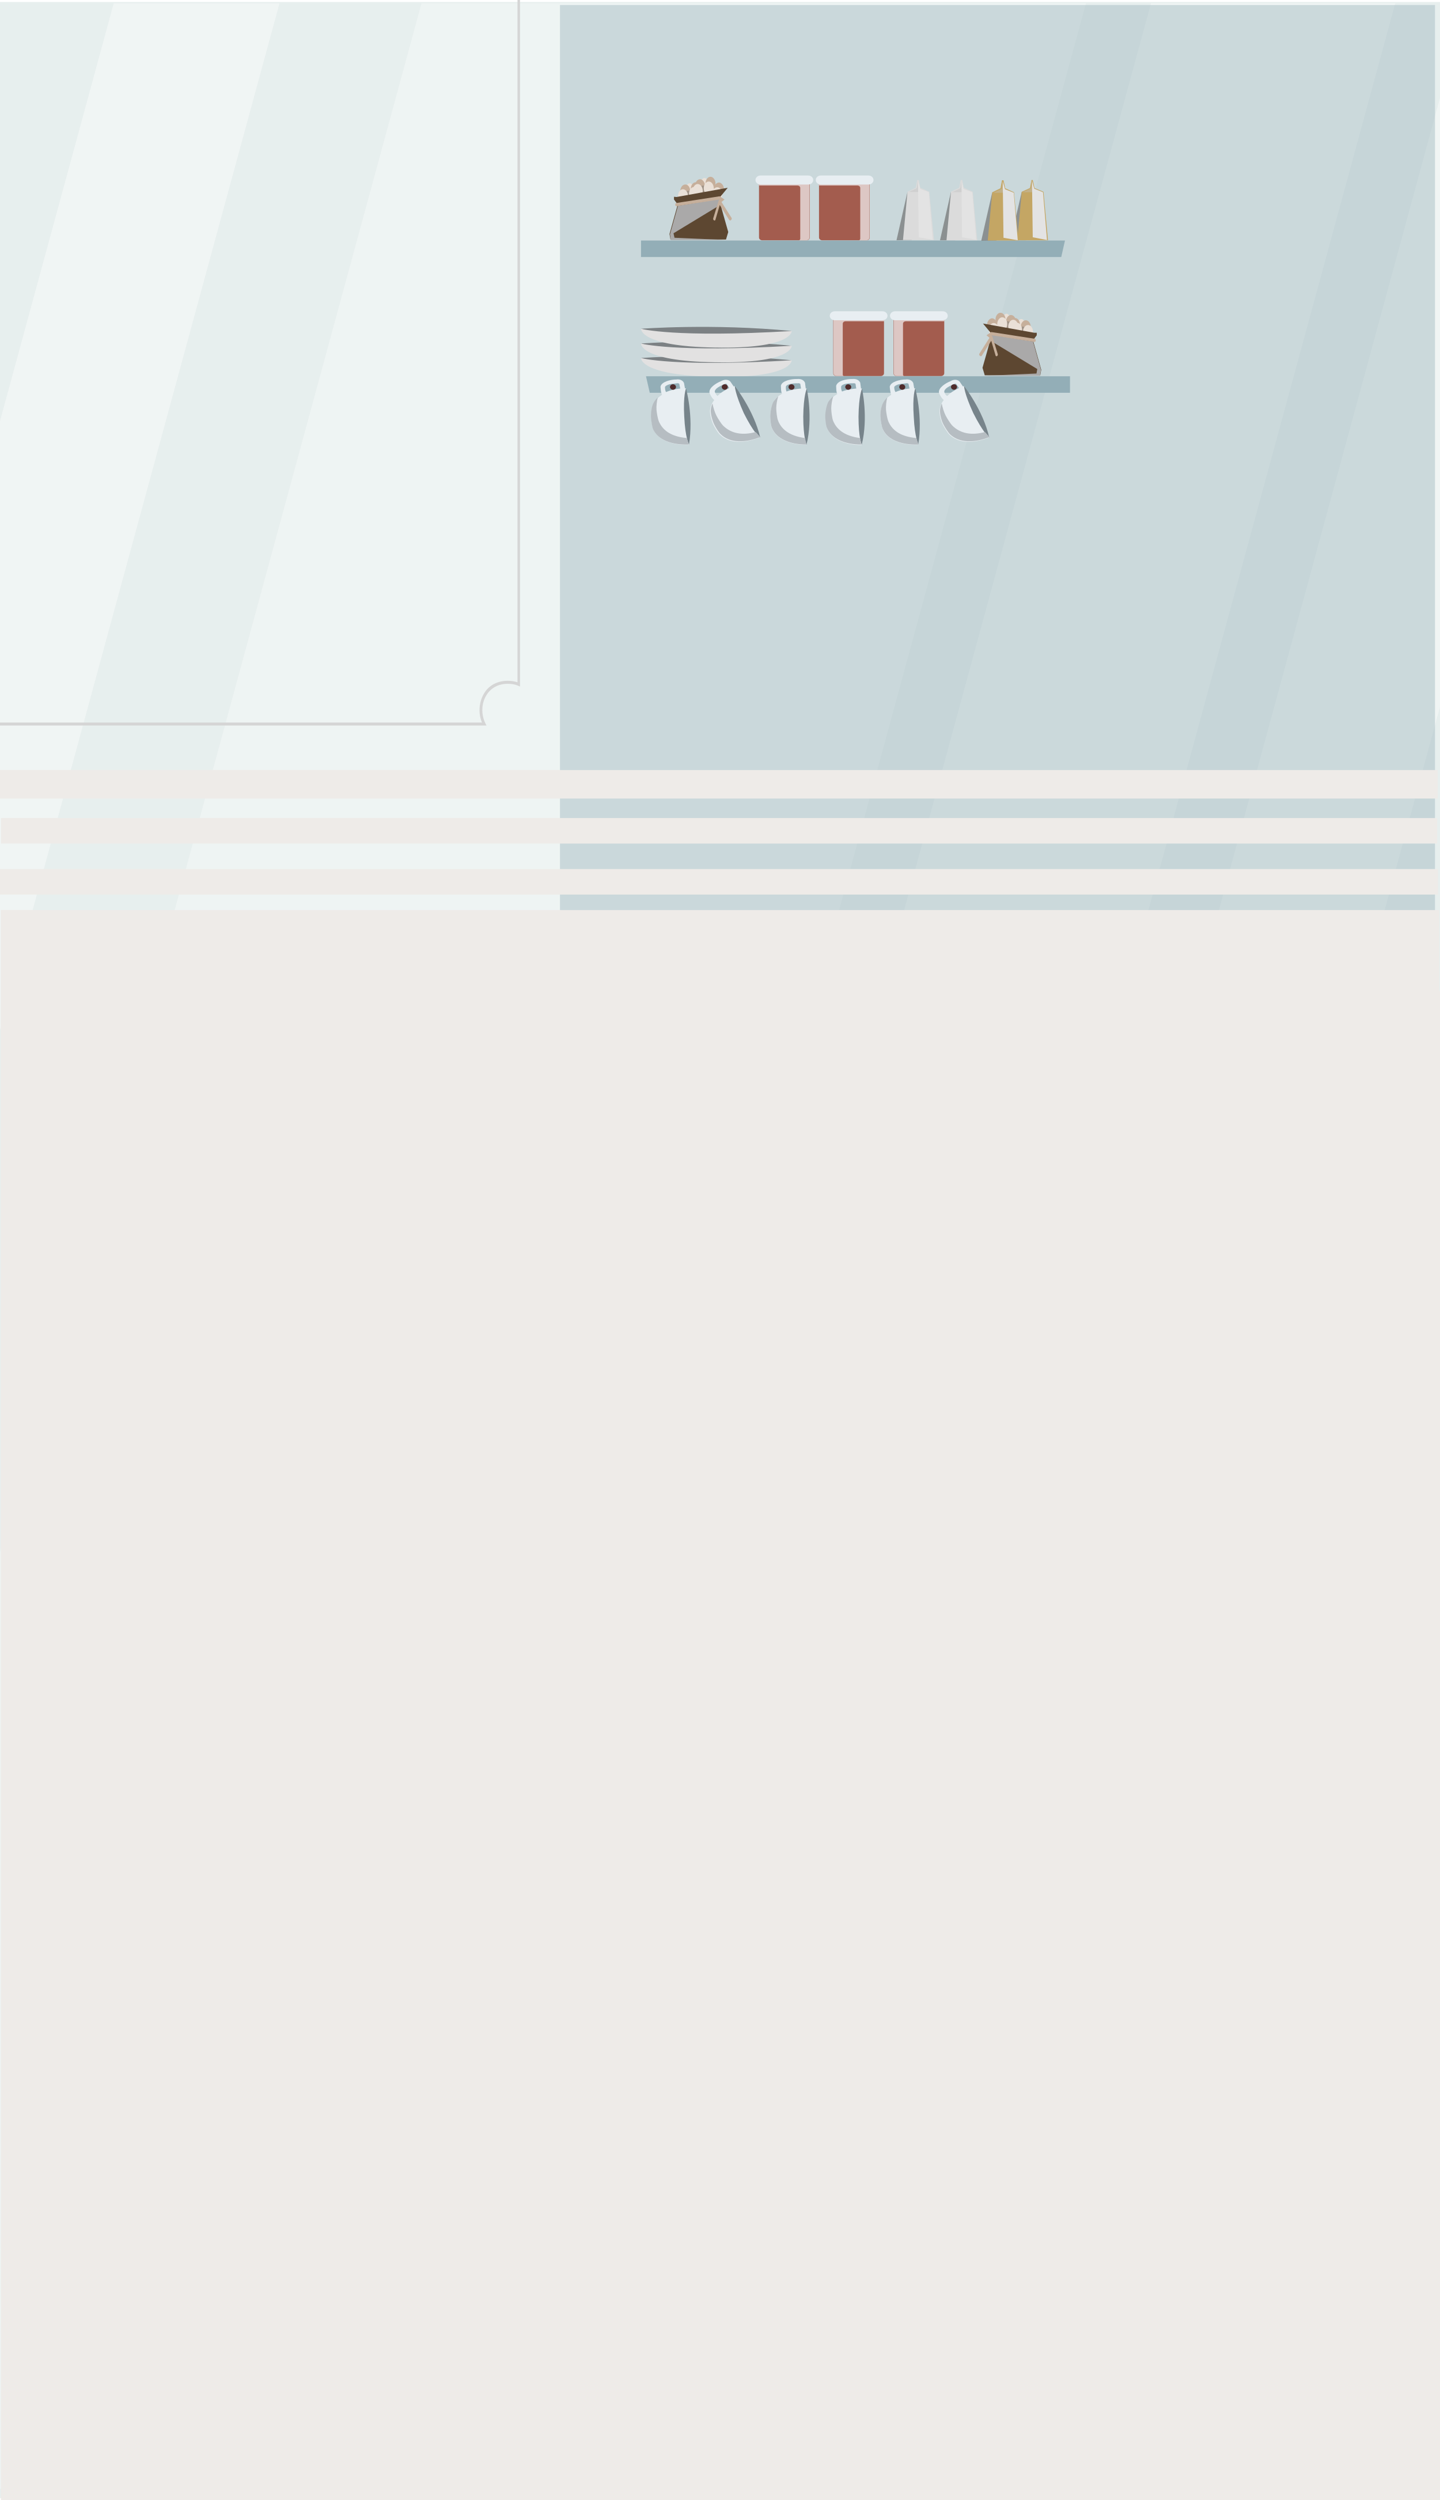 <?xml version="1.0" encoding="utf-8"?>
<!-- Generator: Adobe Illustrator 25.3.1, SVG Export Plug-In . SVG Version: 6.00 Build 0)  -->
<svg version="1.1" id="圖層_1" xmlns="http://www.w3.org/2000/svg" xmlns:xlink="http://www.w3.org/1999/xlink" x="0px" y="0px"
	 viewBox="0 0 576 1000" style="enable-background:new 0 0 576 1000;" xml:space="preserve">
<rect x="0" y="0" width="576" height="1000" fill="#333333" stroke="none"/>
<style type="text/css">
	.st0{fill:none;}
	.st1{fill:#FFFFFF;}
	.st2{opacity:0.5;}
	.st3{opacity:0.5;fill:#A1BFBA;enable-background:new    ;}
	.st4{opacity:0.3;fill:#FFFFFF;enable-background:new    ;}
	.st5{opacity:0.4;fill:#FFFFFF;enable-background:new    ;}
	.st6{fill:#D5D5D5;}
	.st7{opacity:0.4;}
	.st8{fill:#93AEB7;}
	.st9{fill:#EEEBE8;}
	.st10{fill:#7C8184;}
	.st11{fill:#E2E1E1;}
	.st12{fill:#77848B;}
	.st13{fill:#E8EEF2;}
	.st14{fill:#B6BDC2;}
	.st15{fill:#4F2B2B;}
	.st16{fill:#EAE0D7;}
	.st17{fill:#C6AF9B;}
	.st18{fill:#A19387;}
	.st19{fill:#5D4731;}
	.st20{fill:#AAA9A9;}
	.st21{fill:#A35C4E;}
	.st22{fill:#DDC7C4;}
	.st23{opacity:0.74;fill:#767777;enable-background:new    ;}
	.st24{fill:#C4A664;}
	.st25{opacity:0.4;fill:#C1C0C0;enable-background:new    ;}
	.st26{fill:#E3E3E3;}
	.st27{fill:#DBDBDB;}
</style>
<g>
	<g>
		<g>
			<g>
				<rect x="-91.4" y="23.6" class="st0" width="754.8" height="960.5"/>
				<rect x="-102" y="-3.2" class="st1" width="780" height="1006.5"/>
			</g>
		</g>
	</g>
</g>
<g>
	<g>
		<g>
			<g>
				<rect x="-95.1" y="8.3" class="st0" width="764.8" height="980.9"/>
				<g class="st2">
					<rect x="-96.6" y="0.8" class="st3" width="774.6" height="998.4"/>
					<polygon class="st4" points="163.8,995.4 -102,995.4 168.6,1.3 434.4,1.3 					"/>
					<polygon class="st5" points="287.5,995.4 189.8,995.4 460.4,1.3 558.1,1.3 					"/>
					<polygon class="st5" points="382,995.4 315.7,995.4 586.3,1.3 652.6,1.3 					"/>
					<polygon class="st5" points="-96.6,766.8 111.8,1.3 45.5,1.3 -96.6,523.3 					"/>
				</g>
			</g>
		</g>
	</g>
</g>
<rect x="-206.8" y="-138.8" class="st0" width="990.8" height="557.3"/>
<g>
	<g>
		<path class="st6" d="M-478.9,288.9v1.2c0.4,0,0.9,0.1,1.3,0.1h672.2l-0.4-0.8c-1.8-3.5-1.7-8.1,0.4-11.4c1.8-2.9,4.8-4.5,8.5-4.5
			c1.5,0,2.9,0.2,4.2,0.8l0.7,0.3v-619.8H207v618.1c-1.2-0.4-2.5-0.6-3.9-0.6c-4.1,0-7.6,1.8-9.5,5.1c-2,3.3-2.4,7.9-0.8,11.6
			h-670.4c-0.4,0-0.9,0-1.3-0.1H-478.9z"/>
	</g>
</g>
<g class="st7">
	<rect x="224" y="2" class="st8" width="350" height="998"/>
</g>
<rect x="-206.8" y="-138.8" class="st0" width="990.8" height="557.3"/>
<g>
	<polyline class="st9" points="223.7,1203 576,1203 576,396.5 575.7,396.5 575.7,364 0.3,364 0.4,1200.5 	"/>
	<rect x="0" y="308" class="st9" width="575.1" height="11.4"/>
	<rect x="0.4" y="327.2" class="st9" width="574.5" height="10.2"/>
	<rect x="0" y="347.6" class="st9" width="575.2" height="10.2"/>
</g>
<rect x="-206.8" y="-138.8" class="st0" width="990.8" height="557.3"/>
<rect x="-206.8" y="-138.8" class="st0" width="990.8" height="557.3"/>
<g>
	<g>
		<g>
			<g>
				<path class="st10" d="M256.4,143.2c0,0,28.6-2.2,60.3,0.9l-23.5,3.1l-29-1.5L256.4,143.2z"/>
				<path class="st11" d="M256.4,143.2c0,0,13.3,3.7,60.3,0.9c0,0,0.4,7.2-30.9,6.6C255.8,150.1,256.4,143.2,256.4,143.2z"/>
			</g>
			<g>
				<path class="st10" d="M256.4,137.4c0,0,28.6-2.2,60.3,0.9l-23.5,3.1l-29-1.5L256.4,137.4z"/>
				<path class="st11" d="M256.4,137.4c0,0,13.3,3.7,60.3,0.9c0,0,0.4,7.2-30.9,6.6C255.8,144.4,256.4,137.4,256.4,137.4z"/>
			</g>
			<g>
				<path class="st10" d="M256.4,131.5c0,0,28.6-2.2,60.3,0.9l-23.5,3.1l-29-1.5L256.4,131.5z"/>
				<path class="st11" d="M256.4,131.5c0,0,13.3,3.7,60.3,0.9c0,0,0.4,7.2-30.9,6.6C255.8,138.5,256.4,131.5,256.4,131.5z"/>
			</g>
		</g>
		<polygon class="st8" points="428,157.1 259.9,157.1 258.4,150.5 428,150.5 		"/>
		<g>
			<g>
				<g>
					<path class="st12" d="M274.4,155.3c0,0,3.1,11.3,1.2,22.5l-4.7-11.5L274.4,155.3z"/>
					<path class="st13" d="M274.4,155.3c-0.1,0-0.3,0-0.4,0.1l-0.4-2.2l-0.1-0.2c-0.3-0.6-1.3-1.5-3.1-1.2c-0.1,0-0.3,0-0.4,0
						c-1.7,0.1-5.3,0.8-5.8,2.8c0,0.1,0,0.3,0.1,1.1c0,0.7,0.2,1.4,0.5,2.2c-1.3,0.9-2.5,1.9-3.3,3.4c-0.8,1.4-1.1,4.2-1,5.9
						c0.1,1.1,0.4,3.4,0.8,4.5c2,4.5,7.7,6.4,14.3,6.2c0,0-1.5-2.8-1.9-11.2C273.2,158.2,274.4,155.3,274.4,155.3z M266,154.8
						c0-0.1,0.5-1.2,4-1.4c0.4,0,0.6-0.1,0.7-0.1c0.6-0.1,0.9,0.1,1,0.2l0.4,1.9c-2.1,0.2-4,0.7-5.7,1.4
						C266,156.1,266,155.2,266,154.8z"/>
					<g>
						<path class="st14" d="M274.7,175.2c-5.5-0.5-9.3-2.5-11.1-6.5c-0.5-1.1-0.9-3.6-1-4.8c-0.1-1.3,0.1-3.3,0.5-4.9
							c-0.7,0.6-1.3,1.4-1.7,2.2c-0.8,1.4-1.1,4.2-1,5.9c0.1,1.1,0.4,3.4,0.8,4.5c2,4.5,7.7,6.4,14.3,6.2L274.7,175.2z"/>
					</g>
				</g>
				<path class="st15" d="M270.4,154.8c0,0.6-0.6,1.1-1.2,1.1c-0.6,0-1.2-0.5-1.2-1.1c0-0.6,0.5-1.1,1.2-1.1
					C269.8,153.7,270.4,154.2,270.4,154.8z"/>
			</g>
			<g>
				<g>
					<path class="st12" d="M293.9,154.4c0,0,7.6,9.6,10.2,20.6l-9.1-9.2L293.9,154.4z"/>
					<path class="st13" d="M293.9,154.4c-0.1,0.1-0.3,0.1-0.4,0.2l-1.3-1.9l-0.2-0.2c-0.5-0.5-1.8-1-3.5-0.1
						c-0.1,0.1-0.2,0.1-0.4,0.2c-1.5,0.6-4.7,2.5-4.3,4.5c0,0.2,0.1,0.3,0.5,1.1c0.3,0.6,0.8,1.3,1.4,1.8c-1,1.3-1.5,2.6-1.7,4.2
						c-0.1,1.6,0.7,4.4,1.4,5.8c0.5,1,1.7,3.1,2.6,3.9c3.7,3.6,9.8,3.5,15.8,1.1c0,0-2.5-2.2-6.3-9.8
						C294,157.4,293.9,154.4,293.9,154.4z M285.9,156.6c0-0.1,0-1.3,3.1-2.6c0.4-0.1,0.6-0.2,0.6-0.3c0.5-0.3,0.8-0.2,1-0.2l1.1,1.7
						c-1.9,0.9-3.5,1.9-4.7,3.2C286.4,157.9,286,157.1,285.9,156.6z"/>
					<g>
						<path class="st14" d="M302.3,172.8c-5.3,1.4-9.7,0.7-13-2.5c-0.9-0.9-2.2-3-2.8-4.2c-0.6-1.2-1.2-3.1-1.5-4.7
							c-0.4,0.8-0.6,1.7-0.7,2.6c-0.1,1.6,0.7,4.4,1.4,5.8c0.5,1,1.7,3.1,2.6,3.9c3.7,3.6,9.8,3.5,15.8,1.1L302.3,172.8z"/>
					</g>
				</g>
				<path class="st15" d="M291.1,154.8c0,0.6-0.6,1.1-1.2,1.1c-0.6,0-1.2-0.5-1.2-1.1c0-0.6,0.5-1.1,1.2-1.1
					C290.6,153.7,291.1,154.2,291.1,154.8z"/>
			</g>
			<g>
				<g>
					<path class="st12" d="M366.1,155.3c0,0,3.1,11.3,1.2,22.5l-4.7-11.5L366.1,155.3z"/>
					<path class="st13" d="M366.1,155.3c-0.1,0-0.3,0-0.4,0.1l-0.4-2.2l-0.1-0.2c-0.3-0.6-1.3-1.5-3.1-1.2c-0.1,0-0.3,0-0.4,0
						c-1.7,0.1-5.3,0.8-5.8,2.8c0,0.1,0,0.3,0.1,1.1c0.1,0.7,0.2,1.4,0.5,2.2c-1.4,0.9-2.5,1.9-3.3,3.4c-0.8,1.4-1.2,4.2-1,5.9
						c0.1,1.1,0.4,3.4,0.9,4.5c2,4.5,7.7,6.4,14.3,6.2c0,0-1.5-2.8-1.9-11.2C364.9,158.2,366.1,155.3,366.1,155.3z M357.7,154.8
						c0-0.1,0.5-1.2,4-1.4c0.4,0,0.6-0.1,0.7-0.1c0.6-0.1,0.9,0.1,1,0.2l0.4,1.9c-2.1,0.2-4,0.7-5.6,1.4
						C357.7,156.1,357.7,155.2,357.7,154.8z"/>
					<g>
						<path class="st14" d="M366.5,175.2c-5.5-0.5-9.3-2.5-11.1-6.5c-0.5-1.1-0.9-3.6-1-4.8c-0.1-1.3,0.1-3.3,0.5-4.9
							c-0.7,0.6-1.3,1.4-1.7,2.2c-0.8,1.4-1.2,4.2-1,5.9c0.1,1.1,0.4,3.4,0.9,4.5c2,4.5,7.7,6.4,14.3,6.2L366.5,175.2z"/>
					</g>
				</g>
				<path class="st15" d="M362.1,154.8c0,0.6-0.5,1.1-1.2,1.1c-0.6,0-1.2-0.5-1.2-1.1c0-0.6,0.5-1.1,1.2-1.1
					C361.5,153.7,362.1,154.2,362.1,154.8z"/>
			</g>
			<g>
				<g>
					<path class="st12" d="M385.6,154.4c0,0,7.6,9.6,10.1,20.6l-9.1-9.2L385.6,154.4z"/>
					<path class="st13" d="M385.6,154.4c-0.1,0.1-0.3,0.1-0.4,0.2l-1.3-1.9l-0.2-0.2c-0.5-0.5-1.8-1-3.4-0.1
						c-0.1,0.1-0.2,0.1-0.4,0.2c-1.5,0.6-4.7,2.5-4.3,4.5c0,0.2,0.1,0.3,0.5,1.1c0.3,0.6,0.8,1.3,1.4,1.8c-1,1.3-1.5,2.6-1.7,4.2
						c-0.1,1.6,0.6,4.4,1.4,5.8c0.5,1,1.8,3.1,2.6,3.9c3.8,3.6,9.8,3.5,15.8,1.1c0,0-2.5-2.2-6.3-9.8
						C385.7,157.4,385.6,154.4,385.6,154.4z M377.7,156.6c0-0.1,0-1.3,3.1-2.6c0.4-0.1,0.6-0.2,0.6-0.3c0.5-0.3,0.8-0.2,1-0.2
						l1.2,1.7c-1.9,0.9-3.5,1.9-4.7,3.2C378.1,157.9,377.7,157.1,377.7,156.6z"/>
					<g>
						<path class="st14" d="M394,172.8c-5.3,1.4-9.7,0.7-13-2.5c-0.9-0.9-2.2-3-2.8-4.2c-0.6-1.2-1.2-3.1-1.5-4.7
							c-0.4,0.8-0.6,1.7-0.7,2.6c-0.1,1.6,0.6,4.4,1.4,5.8c0.5,1,1.8,3.1,2.6,3.9c3.8,3.6,9.8,3.5,15.8,1.1L394,172.8z"/>
					</g>
				</g>
				<path class="st15" d="M382.8,154.8c0,0.6-0.6,1.1-1.2,1.1c-0.6,0-1.2-0.5-1.2-1.1c0-0.6,0.5-1.1,1.2-1.1
					C382.3,153.7,382.8,154.2,382.8,154.8z"/>
			</g>
			<g>
				<g>
					<path class="st12" d="M322.7,155.4c0,0,2.6,11.5-0.1,22.5l-4.2-11.7L322.7,155.4z"/>
					<path class="st13" d="M322.7,155.4c-0.1,0-0.3,0-0.4,0l-0.3-2.3l-0.1-0.2c-0.3-0.6-1.2-1.5-3.1-1.3c-0.1,0-0.3,0-0.4,0
						c-1.7,0-5.4,0.6-6,2.5c-0.1,0.1,0,0.3,0,1.2c0,0.7,0.1,1.5,0.4,2.2c-1.4,0.8-2.6,1.8-3.4,3.2c-0.8,1.4-1.3,4.2-1.3,5.9
						c0,1.1,0.2,3.4,0.6,4.5c1.8,4.6,7.4,6.8,13.9,6.8c0,0-1.3-2.9-1.3-11.3C321.4,158.2,322.7,155.4,322.7,155.4z M314.4,154.5
						c0-0.1,0.6-1.1,4-1.2c0.4,0,0.6,0,0.7,0c0.6-0.1,0.8,0.1,1,0.2l0.3,1.9c-2.1,0.2-4,0.5-5.8,1.2
						C314.3,155.8,314.3,155,314.4,154.5z"/>
					<g>
						<path class="st14" d="M322,175.2c-5.4-0.7-9.2-2.9-10.8-7c-0.4-1.1-0.7-3.6-0.7-4.9c0-1.3,0.3-3.3,0.8-4.8
							c-0.7,0.6-1.3,1.3-1.9,2.1c-0.8,1.4-1.3,4.2-1.3,5.9c0,1.1,0.2,3.4,0.6,4.5c1.8,4.6,7.4,6.8,13.9,6.8L322,175.2z"/>
					</g>
				</g>
				<path class="st15" d="M317.8,154.8c0,0.6-0.5,1.1-1.2,1.1c-0.6,0-1.2-0.5-1.2-1.1c0-0.6,0.5-1.1,1.2-1.1
					C317.2,153.7,317.8,154.2,317.8,154.8z"/>
			</g>
			<g>
				<g>
					<path class="st12" d="M344.8,155.4c0,0,2.6,11.5-0.1,22.5l-4.2-11.7L344.8,155.4z"/>
					<path class="st13" d="M344.8,155.4c-0.1,0-0.3,0-0.4,0l-0.3-2.3l-0.1-0.2c-0.3-0.6-1.2-1.5-3.1-1.3c-0.1,0-0.3,0-0.4,0
						c-1.7,0-5.4,0.6-6,2.6c-0.1,0.1,0,0.3,0,1.2c0,0.7,0.1,1.5,0.4,2.2c-1.4,0.8-2.6,1.9-3.4,3.2c-0.8,1.4-1.3,4.2-1.3,5.9
						c0,1.1,0.2,3.4,0.6,4.5c1.8,4.6,7.4,6.8,13.9,6.8c0,0-1.3-2.9-1.3-11.3C343.5,158.2,344.8,155.4,344.8,155.4z M336.5,154.5
						c0-0.1,0.6-1.2,4-1.2c0.4,0,0.6,0,0.7,0c0.6-0.1,0.9,0.1,1,0.2l0.3,1.9c-2.1,0.2-4,0.5-5.7,1.2
						C336.4,155.8,336.4,154.9,336.5,154.5z"/>
					<g>
						<path class="st14" d="M344,175.2c-5.4-0.7-9.2-2.9-10.8-7c-0.4-1.1-0.7-3.6-0.7-4.9c0-1.3,0.3-3.3,0.8-4.8
							c-0.7,0.6-1.3,1.3-1.9,2.1c-0.8,1.4-1.3,4.2-1.3,5.9c0,1.1,0.2,3.4,0.6,4.5c1.8,4.6,7.4,6.8,13.9,6.8L344,175.2z"/>
					</g>
				</g>
				<path class="st15" d="M340.5,154.8c0,0.6-0.6,1.1-1.2,1.1c-0.6,0-1.2-0.5-1.2-1.1c0-0.6,0.5-1.1,1.2-1.1
					C339.9,153.7,340.5,154.2,340.5,154.8z"/>
			</g>
		</g>
		<g>
			<g>
				<path class="st16" d="M407,129.7c0,1.1,0.7,2.1,1.5,2.1s1.5-0.9,1.5-2.1c0-1.1-0.7-2.1-1.5-2.1S407,128.6,407,129.7z"/>
				<path class="st17" d="M408.3,130.8c0,1.5,0.9,2.7,2,2.7c1.1,0,2-1.2,2-2.7c0-1.5-0.9-2.7-2-2.7
					C409.2,128.1,408.3,129.3,408.3,130.8z"/>
				<path class="st18" d="M407,133.3c0,1.5,0.9,2.7,2,2.7c1.1,0,2-1.2,2-2.7c0-1.5-0.9-2.7-2-2.7C407.9,130.6,407,131.8,407,133.3z"
					/>
				<path class="st16" d="M409.2,132.7c0,1.5,0.9,2.7,2,2.7c1.1,0,2-1.2,2-2.7s-0.9-2.7-2-2.7S409.2,131.2,409.2,132.7z"/>
				<path class="st17" d="M404,129.9c0,1.5,0.9,2.7,2,2.7c1.1,0,2-1.2,2-2.7s-0.9-2.7-2-2.7C404.9,127.2,404,128.4,404,129.9z"/>
				<path class="st16" d="M404.8,131.8c0,1.5,0.9,2.7,2,2.7c1.1,0,2-1.2,2-2.7s-0.9-2.7-2-2.7C405.6,129,404.8,130.3,404.8,131.8z"
					/>
			</g>
			<g>
				<path class="st16" d="M400.8,129.7c0,1.1,0.7,2.1,1.5,2.1s1.5-0.9,1.5-2.1c0-1.1-0.7-2.1-1.5-2.1
					C401.4,127.6,400.8,128.6,400.8,129.7z"/>
				<path class="st17" d="M402.1,130.8c0,1.5,0.9,2.7,2,2.7c1.1,0,2-1.2,2-2.7c0-1.5-0.9-2.7-2-2.7
					C403,128.1,402.1,129.3,402.1,130.8z"/>
				<path class="st18" d="M400.8,133.3c0,1.5,0.9,2.7,2,2.7c1.1,0,2-1.2,2-2.7c0-1.5-0.9-2.7-2-2.7
					C401.7,130.6,400.8,131.8,400.8,133.3z"/>
				<path class="st16" d="M403,132.7c0,1.5,0.9,2.7,2,2.7c1.1,0,2-1.2,2-2.7s-0.9-2.7-2-2.7C403.9,130,403,131.2,403,132.7z"/>
				<path class="st17" d="M397.8,129.9c0,1.5,0.9,2.7,2,2.7c1.1,0,2-1.2,2-2.7s-0.9-2.7-2-2.7C398.7,127.2,397.8,128.4,397.8,129.9z
					"/>
				<path class="st16" d="M398.5,131.8c0,1.5,0.9,2.7,2,2.7c1.1,0,2-1.2,2-2.7s-0.9-2.7-2-2.7C399.4,129,398.5,130.3,398.5,131.8z"
					/>
			</g>
			<g>
				<path class="st16" d="M397.7,129.9c0,1.1,0.7,2.1,1.5,2.1s1.5-0.9,1.5-2.1s-0.7-2.1-1.5-2.1
					C398.4,127.8,397.7,128.7,397.7,129.9z"/>
				<path class="st17" d="M399.1,131c0,1.5,0.9,2.7,2,2.7c1.1,0,2-1.2,2-2.7s-0.9-2.7-2-2.7C399.9,128.2,399.1,129.5,399.1,131z"/>
				<path class="st18" d="M397.7,133.5c0,1.5,0.9,2.7,2,2.7c1.1,0,2-1.2,2-2.7s-0.9-2.7-2-2.7C398.6,130.7,397.7,131.9,397.7,133.5z
					"/>
				<path class="st16" d="M399.9,132.8c0,1.5,0.9,2.7,2,2.7c1.1,0,2-1.2,2-2.7c0-1.5-0.9-2.7-2-2.7S399.9,131.4,399.9,132.8z"/>
				<path class="st17" d="M394.8,130c0,1.5,0.9,2.7,2,2.7c1.1,0,2-1.2,2-2.7c0-1.5-0.9-2.7-2-2.7C395.7,127.4,394.8,128.6,394.8,130
					z"/>
				<path class="st16" d="M395.5,131.9c0,1.5,0.9,2.7,2,2.7c1.1,0,2-1.2,2-2.7s-0.9-2.7-2-2.7C396.4,129.2,395.5,130.4,395.5,131.9z
					"/>
			</g>
			<g>
				<path class="st16" d="M401.1,127.6c0,1.1,0.7,2.1,1.5,2.1s1.5-0.9,1.5-2.1c0-1.1-0.7-2.1-1.5-2.1
					C401.8,125.5,401.1,126.4,401.1,127.6z"/>
				<path class="st17" d="M402.4,128.7c0,1.5,0.9,2.7,2,2.7c1.1,0,2-1.2,2-2.7c0-1.5-0.9-2.7-2-2.7
					C403.3,126,402.4,127.2,402.4,128.7z"/>
				<path class="st18" d="M401.1,131.2c0,1.5,0.9,2.7,2,2.7c1.1,0,2-1.2,2-2.7c0-1.5-0.9-2.7-2-2.7
					C402,128.4,401.1,129.7,401.1,131.2z"/>
				<path class="st16" d="M403.3,130.6c0,1.5,0.9,2.7,2,2.7c1.1,0,2-1.2,2-2.7c0-1.5-0.9-2.7-2-2.7S403.3,129.1,403.3,130.6z"/>
				<path class="st17" d="M398.2,127.8c0,1.5,0.9,2.7,2,2.7c1.1,0,2-1.2,2-2.7s-0.9-2.7-2-2.7C399.1,125.1,398.2,126.3,398.2,127.8z
					"/>
				<path class="st16" d="M398.9,129.6c0,1.5,0.9,2.7,2,2.7c1.1,0,2-1.2,2-2.7c0-1.5-0.9-2.7-2-2.7
					C399.8,126.9,398.9,128.2,398.9,129.6z"/>
			</g>
			<path class="st19" d="M413.7,133.1l-20.5-3.7c0,0,3.3,4,3.5,4.2c0.1,0.3-3.7,13.5-3.7,13.5l0.9,3h22.2l0.4-2.2l-3.3-11.8l1.5-2
				v-1H413.7z"/>
			<polygon class="st20" points="397.1,136.8 414.9,147.6 414.6,149.4 393.7,150.3 416,150.3 416.4,148 413.2,136.6 396.4,133.9 
				396.4,134.6 			"/>
			<path class="st17" d="M391.8,141.4l4-6.3l-1.2-1l1.9-1.3l17.4,2.7c0.3,0.1,0.4,0.3,0.4,0.7c0,0.3-0.3,0.6-0.5,0.6l-0.3-0.1
				l-16.8-2.6l-0.1,0.1l0.3,0.2l2.2,7.2c0.1,0.3,0,0.7-0.3,0.8c-0.1,0.1-0.1,0.1-0.2,0.1c-0.2,0-0.4-0.2-0.4-0.4l-1.7-5.8l-3.8,6
				c-0.1,0.1-0.3,0.2-0.4,0.2s-0.2-0.1-0.3-0.2C391.6,142.1,391.6,141.7,391.8,141.4z"/>
		</g>
		<g>
			<g>
				<path class="st21" d="M353.6,149.3c0,0.6-0.6,1.1-1.2,1.1h-17.9c-0.7,0-1.2-0.5-1.2-1.1v-21.6c0-0.6,0.6-1.1,1.2-1.1h17.9
					c0.7,0,1.2,0.5,1.2,1.1V149.3z"/>
				<path class="st22" d="M337.1,149.8v-20.3c0-0.6,0.5-1,1.2-1h15.4v-0.8c0-0.6-0.6-1.1-1.2-1.1h-17.9c-0.7,0-1.2,0.5-1.2,1.1v21.6
					c0,0.6,0.6,1.1,1.2,1.1h2.9C337.2,150.3,337.1,150,337.1,149.8z"/>
			</g>
			<path class="st13" d="M355,126.3c0,1-0.9,1.8-2,1.8h-19.1c-1.1,0-2-0.8-2-1.8l0,0c0-1,0.9-1.8,2-1.8H353
				C354.1,124.5,355,125.3,355,126.3L355,126.3z"/>
		</g>
		<g>
			<g>
				<path class="st21" d="M377.7,149.3c0,0.6-0.6,1.1-1.2,1.1h-17.9c-0.7,0-1.2-0.5-1.2-1.1v-21.6c0-0.6,0.6-1.1,1.2-1.1h17.9
					c0.7,0,1.2,0.5,1.2,1.1V149.3z"/>
				<path class="st22" d="M361.2,149.8v-20.3c0-0.6,0.5-1,1.2-1h15.4v-0.8c0-0.6-0.6-1.1-1.2-1.1h-17.9c-0.7,0-1.2,0.5-1.2,1.1v21.6
					c0,0.6,0.6,1.1,1.2,1.1h2.9C361.3,150.3,361.2,150,361.2,149.8z"/>
			</g>
			<path class="st13" d="M379.1,126.3c0,1-0.9,1.8-2,1.8H358c-1.1,0-2-0.8-2-1.8l0,0c0-1,0.9-1.8,2-1.8h19.1
				C378.2,124.5,379.1,125.3,379.1,126.3L379.1,126.3z"/>
		</g>
	</g>
	<g>
		<polygon class="st8" points="256.4,102.8 424.5,102.8 426,96.2 256.4,96.2 		"/>
		<g>
			<g>
				<path class="st16" d="M277.4,75.4c0,1.1-0.7,2.1-1.5,2.1c-0.8,0-1.5-0.9-1.5-2.1c0-1.1,0.7-2.1,1.5-2.1
					C276.7,73.3,277.4,74.3,277.4,75.4z"/>
				<path class="st17" d="M276.1,76.5c0,1.5-0.9,2.7-2,2.7c-1.1,0-2-1.2-2-2.7s0.9-2.7,2-2.7C275.2,73.7,276.1,75,276.1,76.5z"/>
				<path class="st18" d="M277.4,79c0,1.5-0.9,2.7-2,2.7c-1.1,0-2-1.2-2-2.7c0-1.5,0.9-2.7,2-2.7C276.5,76.3,277.4,77.5,277.4,79z"
					/>
				<path class="st16" d="M275.2,78.4c0,1.5-0.9,2.7-2,2.7c-1.1,0-2-1.2-2-2.7c0-1.5,0.9-2.7,2-2.7S275.2,76.9,275.2,78.4z"/>
				<path class="st17" d="M280.3,75.6c0,1.5-0.9,2.7-2,2.7c-1.1,0-2-1.2-2-2.7c0-1.5,0.9-2.7,2-2.7S280.3,74.1,280.3,75.6z"/>
				<path class="st16" d="M279.6,77.5c0,1.5-0.9,2.7-2,2.7c-1.1,0-2-1.2-2-2.7c0-1.5,0.9-2.7,2-2.7C278.7,74.7,279.6,76,279.6,77.5z
					"/>
			</g>
			<g>
				<path class="st16" d="M283.6,75.4c0,1.1-0.7,2.1-1.5,2.1s-1.5-0.9-1.5-2.1c0-1.1,0.7-2.1,1.5-2.1
					C282.9,73.3,283.6,74.3,283.6,75.4z"/>
				<path class="st17" d="M282.3,76.5c0,1.5-0.9,2.7-2,2.7c-1.1,0-2-1.2-2-2.7s0.9-2.7,2-2.7C281.4,73.7,282.3,75,282.3,76.5z"/>
				<path class="st18" d="M283.6,79c0,1.5-0.9,2.7-2,2.7c-1.1,0-2-1.2-2-2.7c0-1.5,0.9-2.7,2-2.7C282.7,76.3,283.6,77.5,283.6,79z"
					/>
				<path class="st16" d="M281.4,78.4c0,1.5-0.9,2.7-2,2.7c-1.1,0-2-1.2-2-2.7c0-1.5,0.9-2.7,2-2.7S281.4,76.9,281.4,78.4z"/>
				<path class="st17" d="M286.5,75.6c0,1.5-0.9,2.7-2,2.7c-1.1,0-2-1.2-2-2.7c0-1.5,0.9-2.7,2-2.7S286.5,74.1,286.5,75.6z"/>
				<path class="st16" d="M285.9,77.5c0,1.5-0.9,2.7-2,2.7c-1.1,0-2-1.2-2-2.7c0-1.5,0.9-2.7,2-2.7C284.9,74.7,285.9,76,285.9,77.5z
					"/>
			</g>
			<g>
				<path class="st16" d="M286.7,75.5c0,1.1-0.7,2.1-1.5,2.1s-1.5-0.9-1.5-2.1s0.7-2.1,1.5-2.1C285.9,73.4,286.7,74.4,286.7,75.5z"
					/>
				<path class="st17" d="M285.3,76.7c0,1.5-0.9,2.7-2,2.7c-1.1,0-2-1.2-2-2.7c0-1.5,0.9-2.7,2-2.7
					C284.4,73.9,285.3,75.1,285.3,76.7z"/>
				<path class="st18" d="M286.7,79.1c0,1.5-0.9,2.7-2,2.7c-1.1,0-2-1.2-2-2.7s0.9-2.7,2-2.7C285.8,76.4,286.7,77.6,286.7,79.1z"/>
				<path class="st16" d="M284.4,78.5c0,1.5-0.9,2.7-2,2.7c-1.1,0-2-1.2-2-2.7s0.9-2.7,2-2.7C283.5,75.8,284.4,77.1,284.4,78.5z"/>
				<path class="st17" d="M289.6,75.7c0,1.5-0.9,2.7-2,2.7c-1.1,0-2-1.2-2-2.7s0.9-2.7,2-2.7C288.6,73,289.6,74.3,289.6,75.7z"/>
				<path class="st16" d="M288.9,77.6c0,1.5-0.9,2.7-2,2.7c-1.1,0-2-1.2-2-2.7c0-1.5,0.9-2.7,2-2.7C288,74.9,288.9,76.1,288.9,77.6z
					"/>
			</g>
			<g>
				<path class="st16" d="M283.3,73.3c0,1.1-0.7,2.1-1.5,2.1s-1.5-0.9-1.5-2.1s0.7-2.1,1.5-2.1S283.3,72.1,283.3,73.3z"/>
				<path class="st17" d="M282,74.4c0,1.5-0.9,2.7-2,2.7c-1.1,0-2-1.2-2-2.7s0.9-2.7,2-2.7C281,71.6,282,72.9,282,74.4z"/>
				<path class="st18" d="M283.3,76.9c0,1.5-0.9,2.7-2,2.7c-1.1,0-2-1.2-2-2.7s0.9-2.7,2-2.7C282.4,74.1,283.3,75.3,283.3,76.9z"/>
				<path class="st16" d="M281.1,76.3c0,1.5-0.9,2.7-2,2.7c-1.1,0-2-1.2-2-2.7c0-1.5,0.9-2.7,2-2.7
					C280.1,73.6,281.1,74.8,281.1,76.3z"/>
				<path class="st17" d="M286.2,73.4c0,1.5-0.9,2.7-2,2.7c-1.1,0-2-1.2-2-2.7c0-1.5,0.9-2.7,2-2.7S286.2,72,286.2,73.4z"/>
				<path class="st16" d="M285.5,75.3c0,1.5-0.9,2.7-2,2.7c-1.1,0-2-1.2-2-2.7s0.9-2.7,2-2.7C284.6,72.6,285.5,73.8,285.5,75.3z"/>
			</g>
			<path class="st19" d="M270.6,78.8l20.5-3.7c0,0-3.3,4-3.5,4.2c-0.1,0.3,3.7,13.5,3.7,13.5l-0.9,3h-22.2l-0.4-2.2l3.3-11.8l-1.5-2
				v-1.1L270.6,78.8L270.6,78.8z"/>
			<polygon class="st20" points="287.2,82.5 269.4,93.3 269.8,95.1 290.6,96 268.3,96 268,93.7 271.2,82.3 287.9,79.6 287.9,80.3 
							"/>
			<path class="st17" d="M292.6,87.1l-4-6.3l1.2-1l-1.9-1.3l-17.4,2.7c-0.3,0.1-0.4,0.3-0.4,0.7c0,0.3,0.3,0.6,0.5,0.6l0.3-0.1
				l16.8-2.6l0.1,0.1l-0.3,0.2l-2.2,7.2c-0.1,0.3,0,0.7,0.3,0.8c0.1,0.1,0.1,0.1,0.2,0.1c0.2,0,0.4-0.2,0.4-0.4l1.7-5.8l3.8,6
				c0.1,0.1,0.3,0.2,0.4,0.2s0.2-0.1,0.3-0.2C292.7,87.8,292.8,87.4,292.6,87.1z"/>
		</g>
		<g>
			<g>
				<path class="st21" d="M327.6,95c0,0.6,0.6,1.1,1.2,1.1h17.9c0.7,0,1.2-0.5,1.2-1.1V73.4c0-0.6-0.6-1.1-1.2-1.1h-17.9
					c-0.7,0-1.2,0.5-1.2,1.1V95z"/>
				<path class="st22" d="M344.1,95.5V75.2c0-0.6-0.5-1-1.2-1h-15.4v-0.8c0-0.6,0.6-1.1,1.2-1.1h17.9c0.7,0,1.2,0.5,1.2,1.1V95
					c0,0.6-0.6,1.1-1.2,1.1h-2.9C344,95.9,344.1,95.7,344.1,95.5z"/>
			</g>
			<path class="st13" d="M326.3,72c0,1,0.9,1.8,2,1.8h19.1c1.1,0,2-0.8,2-1.8l0,0c0-1-0.9-1.8-2-1.8h-19.1
				C327.2,70.2,326.3,71,326.3,72L326.3,72z"/>
		</g>
		<g>
			<g>
				<path class="st21" d="M303.6,95c0,0.6,0.6,1.1,1.2,1.1h17.9c0.7,0,1.2-0.5,1.2-1.1V73.4c0-0.6-0.6-1.1-1.2-1.1h-17.9
					c-0.7,0-1.2,0.5-1.2,1.1V95z"/>
				<path class="st22" d="M320.1,95.5V75.2c0-0.6-0.5-1-1.2-1h-15.4v-0.8c0-0.6,0.6-1.1,1.2-1.1h17.9c0.7,0,1.2,0.5,1.2,1.1V95
					c0,0.6-0.6,1.1-1.2,1.1h-2.9C320,95.9,320.1,95.7,320.1,95.5z"/>
			</g>
			<path class="st13" d="M302.2,72c0,1,0.9,1.8,2,1.8h19.1c1.1,0,2-0.8,2-1.8l0,0c0-1-0.9-1.8-2-1.8h-19.1
				C303.1,70.2,302.2,71,302.2,72L302.2,72z"/>
		</g>
		<g>
			<polygon class="st23" points="408.7,76.7 404.2,96.1 410.4,96.1 			"/>
			<g>
				<polygon class="st24" points="413.8,75.2 413.8,75.2 413.1,72 412.6,72 412,75.2 408.7,76.7 406.9,96.1 419.2,96.1 417.4,76.7 
									"/>
				<polygon class="st25" points="412.4,75.3 412.8,72.3 413.5,75.3 417.2,76.9 409,76.9 				"/>
				<polyline class="st26" points="412.8,72.3 413.1,94.9 418.8,96 417.2,76.9 413.7,75.5 				"/>
			</g>
		</g>
		<g>
			<polygon class="st23" points="396.9,76.9 392.5,96.3 398.6,96.2 			"/>
			<g>
				<polygon class="st24" points="402.1,75.3 402.1,75.3 401.4,72.1 400.8,72.1 400.2,75.3 396.9,76.9 395.1,96.2 407.4,96.2 
					405.6,76.9 				"/>
				<polygon class="st25" points="400.7,75.5 401.1,72.5 401.7,75.5 405.5,77.1 397.3,77.1 				"/>
				<polyline class="st26" points="401.1,72.5 401.4,95.1 407.1,96.1 405.5,77.1 402,75.7 				"/>
			</g>
		</g>
		<g>
			<polygon class="st23" points="380.4,76.7 376,96.1 382.1,96.1 			"/>
			<g>
				<polygon class="st27" points="385.5,75.1 385.5,75.1 384.9,72 384.3,72 383.7,75.1 380.4,76.7 378.6,96.1 390.9,96.1 
					389.1,76.7 				"/>
				<polygon class="st25" points="384.1,75.3 384.6,72.3 385.2,75.3 388.9,76.9 380.8,76.9 				"/>
				<polyline class="st26" points="384.6,72.3 384.8,94.9 390.5,95.9 388.9,76.9 385.4,75.5 				"/>
			</g>
		</g>
		<g>
			<polygon class="st23" points="363,76.7 358.6,96.1 364.7,96 			"/>
			<g>
				<polygon class="st27" points="368.1,75.1 368.1,75.1 367.5,72 366.9,72 366.3,75.1 363,76.7 361.2,96 373.6,96 371.7,76.7 				
					"/>
				<polygon class="st25" points="366.7,75.3 367.2,72.2 367.8,75.3 371.5,76.8 363.4,76.8 				"/>
				<polyline class="st26" points="367.2,72.2 367.5,94.9 373.1,95.9 371.5,76.8 368.1,75.5 				"/>
			</g>
		</g>
	</g>
</g>
</svg>
